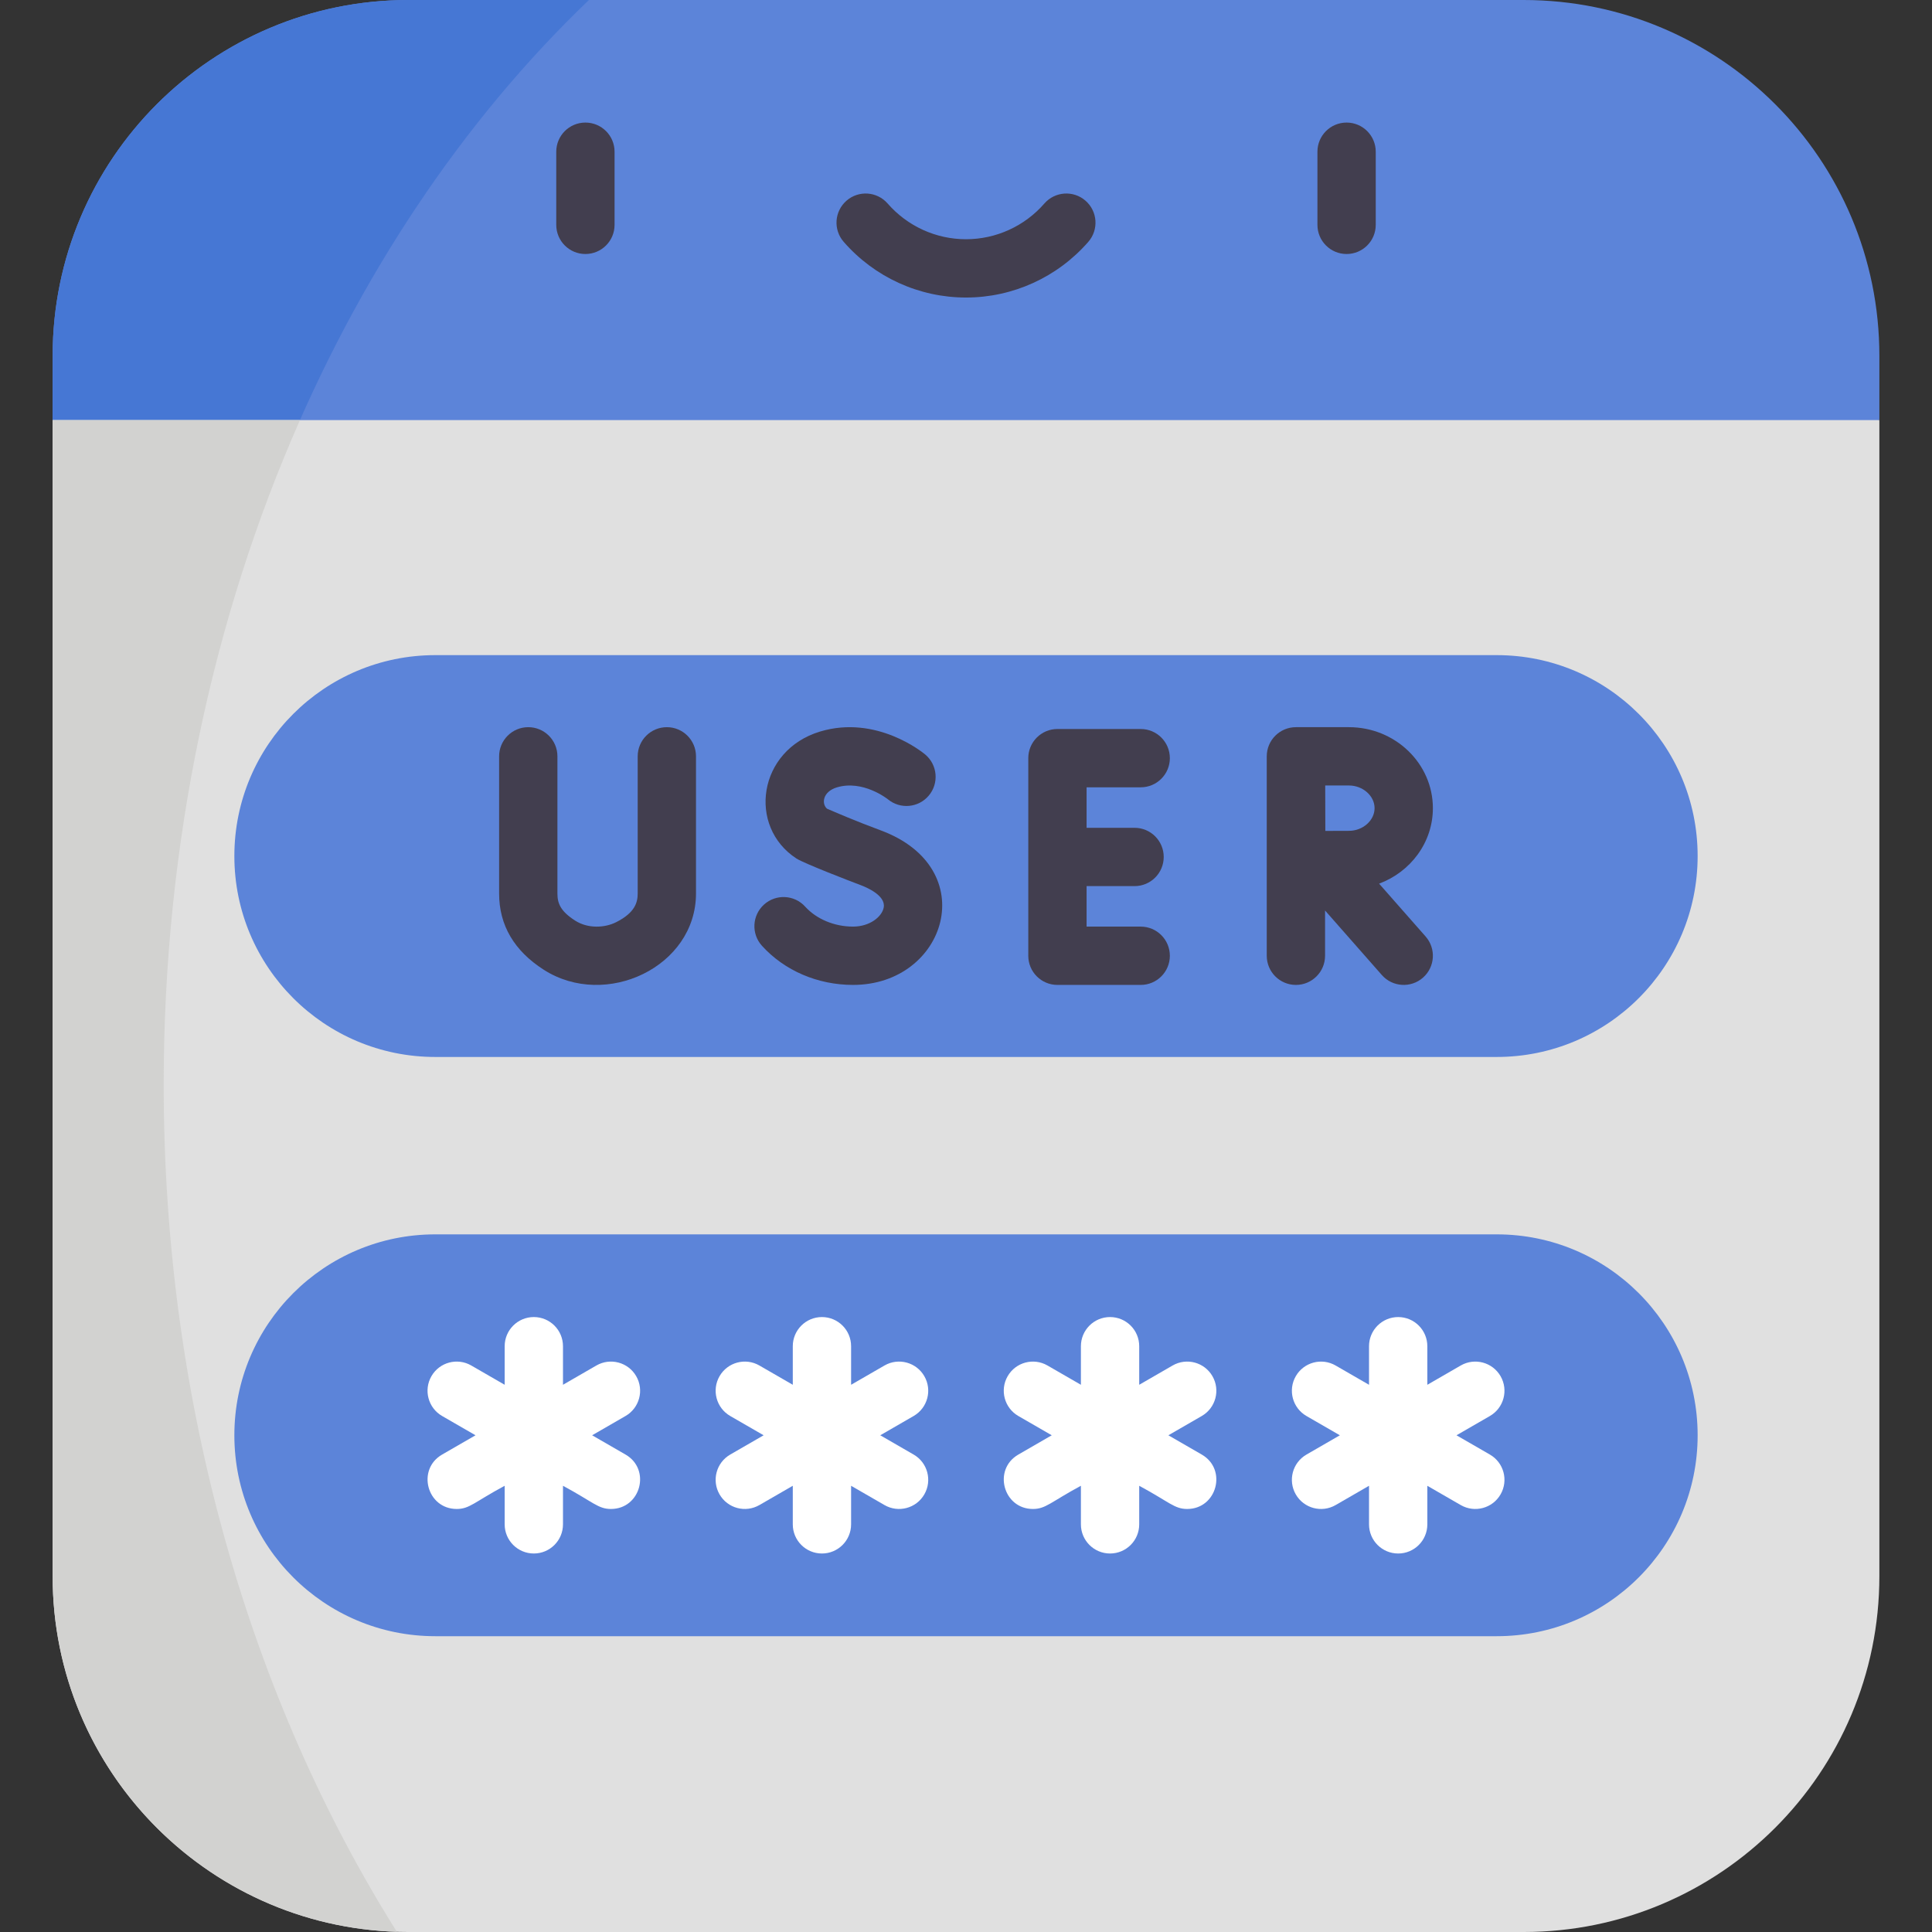 <svg id="Capa_1" enable-background="new 0 0 497 497" height="512" viewBox="0 0 497 497" width="512" xmlns="http://www.w3.org/2000/svg"><rect x="0" y="0" width="497" height="497" fill="#333333" stroke="none"/><g><path d="m483.46 91.52v16.55l-234.96 36.831-234.96-36.831v-16.55c0-50.55 40.97-91.52 91.51-91.52h286.9c50.54 0 91.51 40.97 91.51 91.52z" fill="#5c84d9"/><path d="m151.498 0h-46.448c-50.54 0-91.51 40.97-91.51 91.52v16.55l59.633 9.348c18.981-46.211 45.849-86.32 78.325-117.418z" fill="#4677d4"/><path d="m483.46 108.07v297.41c0 50.55-40.97 91.52-91.51 91.52h-286.9c-50.54 0-91.51-40.97-91.51-91.52v-297.41z" fill="#e0e0e0"/><path d="m385.026 168.53h-273.052c-28.545 0-51.686 23.141-51.686 51.686 0 28.545 23.141 51.686 51.686 51.686h273.052c28.545 0 51.686-23.141 51.686-51.686 0-28.546-23.14-51.686-51.686-51.686z" fill="#5c84d9"/><path d="m385.026 317.535h-273.052c-28.545 0-51.686 23.141-51.686 51.686 0 28.545 23.141 51.686 51.686 51.686h273.052c28.545 0 51.686-23.141 51.686-51.686 0-28.545-23.14-51.686-51.686-51.686z" fill="#5c84d9"/><g fill="#423e4f"><path d="m150.595 65.342c4.143 0 7.5-3.357 7.5-7.5v-18.813c0-4.142-3.357-7.5-7.5-7.5-4.142 0-7.5 3.358-7.5 7.5v18.813c0 4.142 3.358 7.5 7.5 7.5z"/><path d="m346.405 65.342c4.143 0 7.5-3.357 7.5-7.5v-18.813c0-4.142-3.357-7.5-7.5-7.5s-7.5 3.358-7.5 7.5v18.813c0 4.142 3.358 7.5 7.5 7.5z"/><path d="m279.967 62.21c2.722-3.123 2.396-7.86-.727-10.582s-7.859-2.396-10.582.727c-5.088 5.838-12.436 9.187-20.158 9.187s-15.07-3.348-20.158-9.187c-2.723-3.123-7.46-3.448-10.582-.727-3.122 2.722-3.448 7.459-.727 10.582 7.938 9.107 19.407 14.331 31.467 14.331s23.529-5.224 31.467-14.331z"/><path d="m264.521 195.032v50.835c0 4.143 3.357 7.5 7.5 7.5h21.42c4.143 0 7.5-3.357 7.5-7.5 0-4.142-3.357-7.5-7.5-7.5h-13.92v-10.417h12.341c4.143 0 7.5-3.358 7.5-7.5 0-4.143-3.357-7.5-7.5-7.5h-12.341v-10.418h13.92c4.143 0 7.5-3.357 7.5-7.5 0-4.142-3.357-7.5-7.5-7.5h-21.42c-4.143 0-7.5 3.359-7.5 7.5z"/><path d="m226.496 213.583c-6.114-2.255-11.819-4.708-13.763-5.556-1.453-1.298-1.074-4.383 2.556-5.477 6.643-1.999 12.905 2.897 13.118 3.066 3.171 2.623 7.868 2.202 10.521-.953 2.665-3.171 2.256-7.902-.915-10.567-.503-.422-12.48-10.299-27.051-5.908-15.972 4.811-18.722 24.424-6.083 32.662 1.885 1.232 14.284 6.016 16.425 6.806 1.555.574 6.584 2.684 6.033 5.773-.425 2.375-3.563 4.937-7.893 4.937-4.797 0-9.403-1.922-12.32-5.141-2.782-3.07-7.525-3.302-10.594-.521-3.069 2.782-3.303 7.525-.521 10.594 5.799 6.399 14.341 10.068 23.436 10.068 24.032.001 33.458-30.042 7.051-39.783z"/><path d="m171.544 187.064c-4.143 0-7.5 3.358-7.5 7.5v35.265c0 2.279-.658 4.941-5.543 7.401-3.033 1.527-7.331 1.649-10.519-.388-3.819-2.44-4.586-4.479-4.586-6.977v-35.302c0-4.142-3.358-7.5-7.5-7.5s-7.5 3.358-7.5 7.5v35.302c0 8.137 3.873 14.737 11.511 19.617 15.925 10.173 39.138-.761 39.138-19.654v-35.265c-.001-4.141-3.358-7.499-7.501-7.499z"/><path d="m340.867 245.867v-11.642l14.607 16.597c2.739 3.113 7.479 3.408 10.585.675 3.109-2.737 3.411-7.476.675-10.585l-11.965-13.594c8.079-3.015 13.835-10.573 13.835-19.42 0-11.488-9.685-20.833-21.588-20.833-7.857 0-5.744 0-13.649 0-4.143 0-7.5 3.358-7.5 7.5v51.303c0 4.143 3.357 7.5 7.5 7.5s7.5-3.358 7.5-7.501zm6.15-43.803c3.571 0 6.588 2.671 6.588 5.833s-3.017 5.833-6.588 5.833c-1.447 0-3.766.009-6.08.02-.028-5.814-.012-4.41-.03-11.686z"/></g><path d="m163.663 354.015c-2.07-3.588-6.659-4.816-10.245-2.745l-8.593 4.961v-9.923c0-4.142-3.358-7.5-7.5-7.5s-7.5 3.358-7.5 7.5v9.923l-8.593-4.961c-3.588-2.072-8.174-.842-10.245 2.745s-.842 8.174 2.745 10.245l8.593 4.961-8.593 4.961c-6.614 3.818-3.908 13.996 3.757 13.996 3.282 0 4.439-1.708 12.336-5.967v9.922c0 4.143 3.358 7.5 7.5 7.5s7.5-3.357 7.5-7.5v-9.922c7.802 4.208 9.05 5.967 12.336 5.967 7.655 0 10.382-10.171 3.757-13.996l-8.593-4.961 8.593-4.961c3.587-2.072 4.816-6.658 2.745-10.245z" fill="#fff"/><path d="m237.779 354.015c-2.072-3.588-6.659-4.816-10.245-2.745l-8.593 4.961v-9.922c0-4.142-3.357-7.5-7.5-7.5s-7.5 3.358-7.5 7.5v9.922l-8.593-4.961c-3.589-2.072-8.175-.842-10.245 2.745-2.071 3.587-.842 8.174 2.745 10.245l8.593 4.961-8.593 4.961c-3.587 2.071-4.816 6.658-2.745 10.245 2.082 3.605 6.675 4.806 10.245 2.745l8.593-4.961v9.922c0 4.143 3.357 7.5 7.5 7.5s7.5-3.357 7.5-7.5v-9.922l8.593 4.961c3.581 2.066 8.17.849 10.245-2.745 2.071-3.587.842-8.174-2.745-10.245l-8.593-4.961 8.593-4.961c3.587-2.072 4.817-6.658 2.745-10.245z" fill="#fff"/><path d="m311.897 354.015c-2.07-3.588-6.66-4.816-10.245-2.745l-8.593 4.961v-9.922c0-4.142-3.357-7.5-7.5-7.5s-7.5 3.358-7.5 7.5v9.923l-8.594-4.961c-3.589-2.072-8.176-.842-10.245 2.745-2.071 3.587-.842 8.174 2.745 10.245l8.593 4.961-8.593 4.961c-6.628 3.827-3.893 13.996 3.757 13.996 3.288 0 4.566-1.776 12.337-5.968v9.923c0 4.143 3.357 7.5 7.5 7.5s7.5-3.357 7.5-7.5v-9.922c7.802 4.208 9.05 5.967 12.336 5.967 7.655 0 10.382-10.171 3.757-13.996l-8.593-4.961 8.593-4.961c3.586-2.073 4.816-6.659 2.745-10.246z" fill="#fff"/><path d="m383.269 374.183-8.593-4.961 8.593-4.961c3.587-2.071 4.816-6.658 2.745-10.245-2.07-3.588-6.659-4.816-10.245-2.745l-8.593 4.961v-9.922c0-4.142-3.357-7.5-7.5-7.5s-7.5 3.358-7.5 7.5v9.923l-8.594-4.961c-3.589-2.072-8.175-.842-10.245 2.745-2.071 3.587-.842 8.174 2.745 10.245l8.593 4.961-8.593 4.961c-3.587 2.071-4.816 6.658-2.745 10.245 2.08 3.605 6.675 4.806 10.245 2.745l8.594-4.962v9.923c0 4.143 3.357 7.5 7.5 7.5s7.5-3.357 7.5-7.5v-9.922l8.593 4.961c3.581 2.066 8.17.849 10.245-2.745 2.071-3.589.842-8.176-2.745-10.246z" fill="#fff"/><path d="m42.108 278.994c0-62.106 12.735-120.418 35.05-170.924h-63.618v297.41c0 49.559 39.381 89.905 88.551 91.467-37.531-59.696-59.983-135.479-59.983-217.953z" fill="#d2d2d0"/></g></svg>